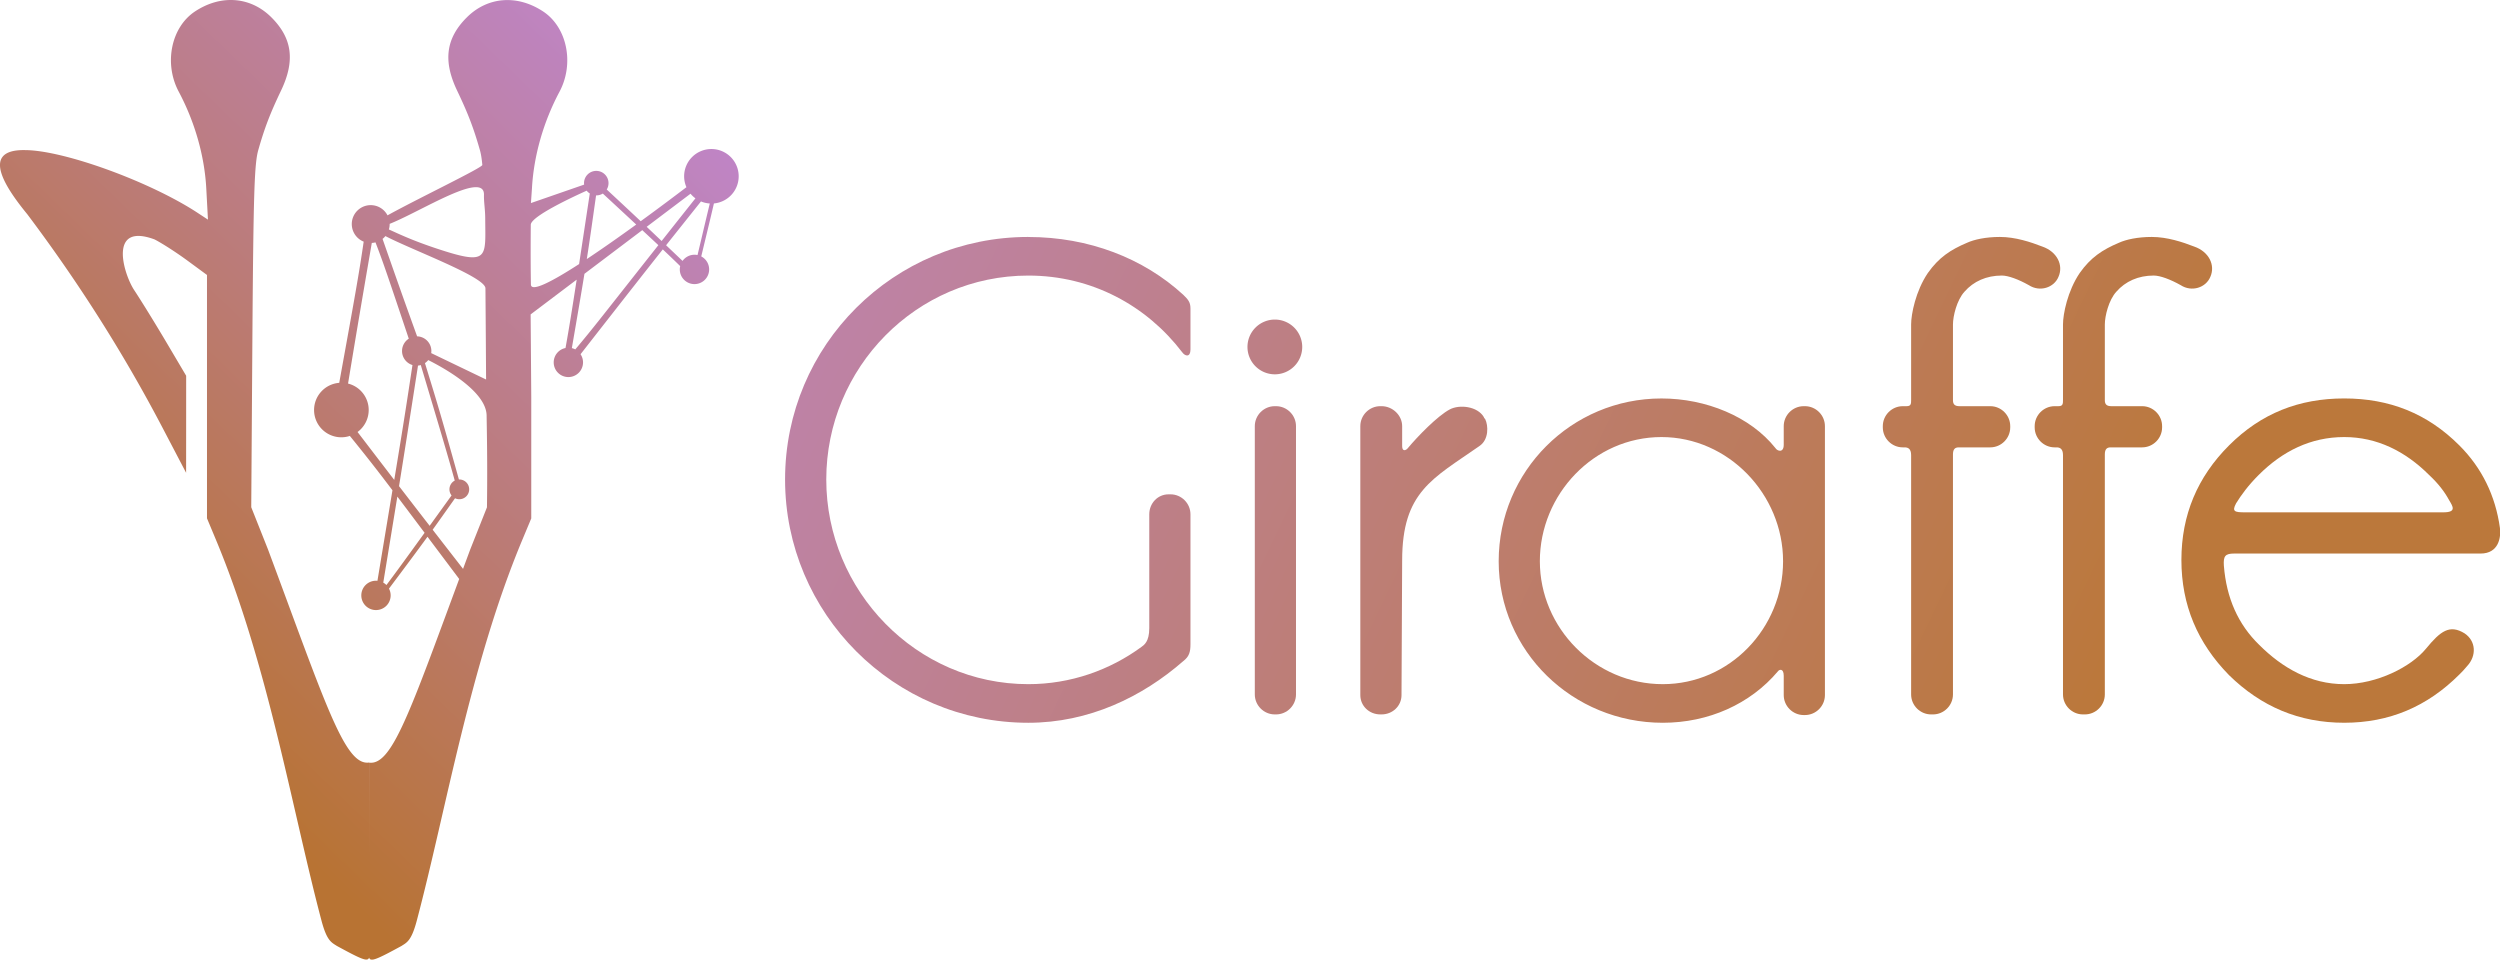 <?xml version="1.0" encoding="UTF-8" standalone="no"?>
<svg
   width="136.073"
   height="52.232"
   viewBox="0 0 136.073 52.232"
   fill="none"
   version="1.1"
   id="svg3228"
   sodipodi:docname="compound-logo.svg"
   inkscape:version="1.2.2 (732a01da63, 2022-12-09, custom)"
   xmlns:inkscape="http://www.inkscape.org/namespaces/inkscape"
   xmlns:sodipodi="http://sodipodi.sourceforge.net/DTD/sodipodi-0.dtd"
   xmlns:xlink="http://www.w3.org/1999/xlink"
   xmlns="http://www.w3.org/2000/svg"
   xmlns:svg="http://www.w3.org/2000/svg">
  <sodipodi:namedview
     id="namedview3230"
     pagecolor="#ffffff"
     bordercolor="#000000"
     borderopacity="0.25"
     inkscape:showpageshadow="2"
     inkscape:pageopacity="0.0"
     inkscape:pagecheckerboard="0"
     inkscape:deskcolor="#d1d1d1"
     showgrid="false"
     inkscape:zoom="2.6063605"
     inkscape:cx="106.27847"
     inkscape:cy="40.861577"
     inkscape:window-width="1846"
     inkscape:window-height="1016"
     inkscape:window-x="0"
     inkscape:window-y="0"
     inkscape:window-maximized="1"
     inkscape:current-layer="svg3228"
     showguides="true" />
  <defs
     id="defs3226">
    <clipPath
       id="clip0">
      <rect
         width="121"
         height="27"
         fill="#ffffff"
         id="rect3223"
         x="0"
         y="0" />
    </clipPath>
    <clipPath
       id="clip0-2">
      <rect
         width="121"
         height="27"
         fill="#ffffff"
         id="rect6151"
         x="0"
         y="0" />
    </clipPath>
    <linearGradient
       inkscape:collect="always"
       xlink:href="#linearGradient6727-9"
       id="linearGradient43205"
       gradientUnits="userSpaceOnUse"
       gradientTransform="matrix(1.006,0,0,1.006,67.096,79.009)"
       x1="-66.465"
       y1="-47.879"
       x2="-23.864"
       y2="-91.986" />
    <linearGradient
       inkscape:collect="always"
       id="linearGradient6727-9">
      <stop
         style="stop-color:#b87333;stop-opacity:1;"
         offset="0"
         id="stop6723-1" />
      <stop
         style="stop-color:#c18af3;stop-opacity:1;"
         offset="0.928"
         id="stop8191-2" />
    </linearGradient>
    <linearGradient
       inkscape:collect="always"
       xlink:href="#linearGradient43201"
       id="linearGradient43203"
       x1="116.542"
       y1="37.633"
       x2="5.808"
       y2="-15.356"
       gradientUnits="userSpaceOnUse" />
    <linearGradient
       inkscape:collect="always"
       id="linearGradient43201">
      <stop
         style="stop-color:#bb783b;stop-opacity:1;"
         offset="0"
         id="stop43197" />
      <stop
         style="stop-color:#c18af3;stop-opacity:1;"
         offset="1"
         id="stop43199" />
    </linearGradient>
    <linearGradient
       inkscape:collect="always"
       xlink:href="#linearGradient43201"
       id="linearGradient46190"
       gradientUnits="userSpaceOnUse"
       x1="116.542"
       y1="37.633"
       x2="5.808"
       y2="-15.356" />
    <linearGradient
       inkscape:collect="always"
       xlink:href="#linearGradient43201"
       id="linearGradient46192"
       gradientUnits="userSpaceOnUse"
       x1="116.542"
       y1="37.633"
       x2="5.808"
       y2="-15.356" />
    <linearGradient
       inkscape:collect="always"
       xlink:href="#linearGradient43201"
       id="linearGradient46194"
       gradientUnits="userSpaceOnUse"
       x1="116.542"
       y1="37.633"
       x2="5.808"
       y2="-15.356" />
    <linearGradient
       inkscape:collect="always"
       xlink:href="#linearGradient43201"
       id="linearGradient46196"
       gradientUnits="userSpaceOnUse"
       x1="116.542"
       y1="37.633"
       x2="5.808"
       y2="-15.356" />
    <linearGradient
       inkscape:collect="always"
       xlink:href="#linearGradient43201"
       id="linearGradient46198"
       gradientUnits="userSpaceOnUse"
       x1="116.542"
       y1="37.633"
       x2="5.808"
       y2="-15.356" />
    <linearGradient
       inkscape:collect="always"
       xlink:href="#linearGradient43201"
       id="linearGradient46200"
       gradientUnits="userSpaceOnUse"
       x1="116.542"
       y1="37.633"
       x2="5.808"
       y2="-15.356" />
    <linearGradient
       inkscape:collect="always"
       xlink:href="#linearGradient43201"
       id="linearGradient46202"
       gradientUnits="userSpaceOnUse"
       x1="116.542"
       y1="37.633"
       x2="5.808"
       y2="-15.356" />
    <linearGradient
       inkscape:collect="always"
       xlink:href="#linearGradient43201"
       id="linearGradient46204"
       gradientUnits="userSpaceOnUse"
       x1="116.542"
       y1="37.633"
       x2="5.808"
       y2="-15.356" />
    <linearGradient
       inkscape:collect="always"
       xlink:href="#linearGradient43201"
       id="linearGradient46206"
       gradientUnits="userSpaceOnUse"
       x1="116.542"
       y1="37.633"
       x2="5.808"
       y2="-15.356" />
  </defs>
  <path
     id="path3410-7-4-7"
     style="fill:url(#linearGradient43205);fill-opacity:1;stroke-width:0.162"
     d="M 12.525,6.7675256e-5 C 11.888,0.007 11.232,0.214 10.614,0.623 9.313,1.484 8.912,3.454 9.726,4.985 c 0.883,1.66 1.406,3.5 1.502,5.278 l 0.091,1.692 -0.551,-0.362 C 8.179,9.89 3.47,8.177 1.363,8.17 -1.232,8.122 0.498,10.451 1.488,11.664 c 2.802,3.726 5.258,7.603 7.359,11.619 l 1.283,2.451 0.002,-2.641 9.19e-4,-2.641 L 9.062,18.641 C 8.473,17.645 7.677,16.354 7.293,15.774 6.729,14.906 5.872,12.093 8.409,13.03 c 0.38,0.19 1.178,0.703 1.774,1.14 l 1.083,0.796 v 6.623 6.623 l 0.497,1.191 c 2.825,6.767 4.14,14.681 5.734,20.702 0.297,1.121 0.549,1.192 0.846,1.386 l -5.32e-4,-0.001 c 1.319,0.719 1.667,0.875 1.747,0.632 0.077,0.249 0.421,0.097 1.749,-0.627 l 5.33e-4,5.32e-4 c 0.297,-0.193 0.549,-0.265 0.846,-1.386 0.399,-1.505 0.78,-3.129 1.172,-4.823 0.392,-1.694 0.793,-3.46 1.234,-5.248 0.441,-1.788 0.92,-3.6 1.465,-5.388 0.545,-1.788 1.157,-3.551 1.863,-5.243 l 0.497,-1.191 v -6.623 l -0.034,-4.481 2.506,-1.892 c -0.255,1.662 -0.425,2.714 -0.608,3.722 a 0.798,0.798 0 0 0 -0.642,0.783 0.798,0.798 0 0 0 0.798,0.798 0.798,0.798 0 0 0 0.798,-0.798 0.798,0.798 0 0 0 -0.135,-0.445 c 2.467,-3.158 3.552,-4.54 4.476,-5.706 0.365,0.344 0.666,0.633 0.947,0.909 a 0.798,0.798 0 0 0 -0.021,0.181 0.798,0.798 0 0 0 0.798,0.799 0.798,0.798 0 0 0 0.799,-0.799 0.798,0.798 0 0 0 -0.43,-0.708 c 0.383,-1.589 0.479,-1.973 0.69,-2.883 a 1.484,1.484 0 0 0 1.348,-1.478 1.484,1.484 0 0 0 -1.485,-1.484 1.484,1.484 0 0 0 -1.484,1.484 1.484,1.484 0 0 0 0.125,0.593 c -0.573,0.436 -1.453,1.099 -2.489,1.853 -0.603,-0.568 -1.082,-1.014 -1.849,-1.727 a 0.666,0.666 0 0 0 0.097,-0.346 0.666,0.666 0 0 0 -0.666,-0.667 0.666,0.666 0 0 0 -0.667,0.667 0.666,0.666 0 0 0 0.005,0.08 l -2.895,1.004 0.055,-0.786 c 0.096,-1.778 0.619,-3.618 1.502,-5.277 0.814,-1.531 0.413,-3.501 -0.888,-4.362 -1.413,-0.935 -3.024,-0.811 -4.158,0.319 -1.14,1.137 -1.303,2.364 -0.528,3.986 0.595,1.247 0.896,2.031 1.24,3.238 0.027,0.094 0.051,0.201 0.073,0.332 0.022,0.131 0.042,0.286 0.059,0.476 0.013,0.145 -3.53,1.839 -5.161,2.743 a 1.03,1.03 0 0 0 -0.915,-0.556 1.03,1.03 0 0 0 -1.03,1.03 1.03,1.03 0 0 0 0.648,0.957 c -0.258,1.766 -0.461,2.891 -1.331,7.685 a 1.484,1.484 0 0 0 -1.369,1.48 1.484,1.484 0 0 0 1.484,1.484 1.484,1.484 0 0 0 0.463,-0.075 c 0.861,1.063 1.339,1.666 2.319,2.958 -0.201,1.213 -0.481,2.905 -0.817,4.928 a 0.798,0.798 0 0 0 -0.079,-0.004 0.798,0.798 0 0 0 -0.799,0.798 0.798,0.798 0 0 0 0.799,0.799 0.798,0.798 0 0 0 0.798,-0.799 0.798,0.798 0 0 0 -0.091,-0.369 c 1.046,-1.395 1.642,-2.197 2.096,-2.822 0.5,0.665 1.028,1.368 1.726,2.298 -0.524,1.418 -1.006,2.727 -1.414,3.818 -0.561,1.5 -1.026,2.701 -1.434,3.631 -0.407,0.93 -0.757,1.589 -1.087,2.005 -0.33,0.415 -0.641,0.587 -0.97,0.542 -9.18e-4,2.686 -9.18e-4,3.962 -9.18e-4,5.17 -1.84e-4,-1.209 -3.59e-4,-2.486 -0.002,-5.175 -1.316,0.179 -2.336,-3.103 -5.499,-11.599 l -0.912,-2.297 0.063,-9.276 C 13.794,10.536 13.845,8.916 14.058,8.167 14.402,6.96 14.702,6.175 15.298,4.929 16.073,3.306 15.91,2.08 14.77,0.943 14.132,0.307 13.343,-0.01 12.524,2.4670526e-4 Z M 25.837,10.19 c 0.323,-0.02 0.516,0.097 0.505,0.422 -0.011,0.368 0.066,0.779 0.068,1.268 0.009,2.153 0.229,2.597 -2.609,1.659 -1.434,-0.474 -2.179,-0.849 -2.635,-1.049 a 1.03,1.03 0 0 0 0.043,-0.293 1.03,1.03 0 0 0 0,-0.013 c 1.303,-0.517 3.61,-1.932 4.627,-1.994 z m 6.095,0.188 a 0.666,0.666 0 0 0 0.17,0.153 c -0.235,1.55 -0.426,2.816 -0.582,3.842 -1.47,0.95 -2.616,1.55 -2.623,1.11 -0.022,-1.247 -0.013,-2.71 -0.007,-3.249 0.004,-0.456 2.301,-1.522 3.044,-1.857 z m 0.878,0.157 c 0.705,0.653 1.323,1.226 1.819,1.687 -0.885,0.641 -1.825,1.304 -2.69,1.878 0.179,-1.139 0.292,-1.97 0.505,-3.465 a 0.666,0.666 0 0 0 0.015,5.33e-4 0.666,0.666 0 0 0 0.352,-0.101 z m 4.775,0.009 a 1.484,1.484 0 0 0 0.267,0.251 c -0.7,0.882 -1.31,1.652 -1.84,2.323 -0.311,-0.296 -0.584,-0.555 -0.814,-0.773 z m 0.569,0.42 a 1.484,1.484 0 0 0 0.479,0.112 c -0.38,1.585 -0.49,2.07 -0.667,2.806 a 0.798,0.798 0 0 0 -0.165,-0.017 0.798,0.798 0 0 0 -0.65,0.336 C 36.815,13.882 36.515,13.596 36.255,13.349 c 0.548,-0.691 1.131,-1.42 1.898,-2.384 z m -3.196,1.563 c 0.324,0.302 0.622,0.579 0.876,0.817 -3.056,3.866 -3.485,4.443 -4.522,5.674 a 0.798,0.798 0 0 0 -0.187,-0.07 c 0.321,-1.859 0.533,-3.107 0.686,-4.045 z m -13.982,0.323 c 1.479,0.771 5.44,2.223 5.446,2.843 0.007,0.792 0.013,1.67 0.02,2.645 l 0.015,2.319 -2.987,-1.437 a 0.798,0.798 0 0 0 0.009,-0.115 0.798,0.798 0 0 0 -0.776,-0.798 c -0.788,-2.185 -1.053,-2.935 -1.881,-5.304 a 1.03,1.03 0 0 0 0.154,-0.152 z m -0.539,0.343 c 0.422,1.089 0.696,1.911 1.812,5.241 a 0.798,0.798 0 0 0 -0.366,0.671 0.798,0.798 0 0 0 0.567,0.764 c -0.338,2.237 -0.464,3.058 -0.991,6.253 -0.51,-0.665 -1.173,-1.53 -1.998,-2.609 a 1.484,1.484 0 0 0 0.607,-1.196 1.484,1.484 0 0 0 -1.124,-1.44 c 0.49,-2.965 0.693,-4.168 1.293,-7.654 a 1.03,1.03 0 0 0 0.199,-0.031 z m 2.871,6.406 c 0.872,0.437 3.21,1.73 3.178,3.062 0.033,1.787 0.041,3.271 0.019,4.952 l -0.912,2.297 c -0.141,0.38 -0.257,0.694 -0.39,1.054 -0.642,-0.827 -1.223,-1.574 -1.654,-2.131 0.356,-0.495 0.698,-0.981 1.218,-1.713 a 0.538,0.538 0 0 0 0.233,0.053 0.538,0.538 0 0 0 0.537,-0.538 0.538,0.538 0 0 0 -0.537,-0.538 0.538,0.538 0 0 0 -0.022,0.001 C 23.914,22.284 23.784,21.899 23.13,19.764 a 0.798,0.798 0 0 0 0.177,-0.165 z m -0.405,0.271 c 1.045,3.5 1.494,4.997 1.848,6.288 a 0.538,0.538 0 0 0 -0.288,0.476 0.538,0.538 0 0 0 0.115,0.332 c -0.456,0.633 -0.844,1.17 -1.193,1.654 -0.601,-0.776 -1.094,-1.415 -1.666,-2.159 0.27,-1.675 0.527,-3.307 1.033,-6.562 a 0.798,0.798 0 0 0 0.151,-0.029 z m -1.276,7.159 c 0.372,0.492 0.925,1.229 1.483,1.971 -0.979,1.356 -1.56,2.156 -2.077,2.843 A 0.798,0.798 0 0 0 20.861,31.712 C 21.195,29.672 21.436,28.204 21.627,27.029 Z" />
  <g
     id="g6060-0"
     transform="matrix(1,0,0,1,8.2654057e-6,-4.222)"
     style="fill:url(#linearGradient43203);fill-opacity:1">
    <g
       aria-label="Giraffe"
       id="text416-9"
       style="font-size:35.023px;font-family:Dyuthi;-inkscape-font-specification:Dyuthi;text-align:center;text-anchor:middle;fill:url(#linearGradient46204);fill-opacity:1;stroke-width:0.532">
      <path
         d="m 55.97,17.119 c -7.32,0 -13.239,5.884 -13.239,13.204 0,7.285 5.919,13.239 13.239,13.239 3.292,0 6.199,-1.401 8.441,-3.362 0.315,-0.245 0.385,-0.49 0.385,-0.911 0,-0.385 0,-7.075 0,-7.075 0,-0.595 -0.49,-1.086 -1.086,-1.086 h -0.105 c -0.595,0 -1.051,0.49 -1.051,1.086 0,0 0,5.534 0,6.199 0,0.735 -0.28,0.911 -0.42,1.016 -1.716,1.261 -3.853,2.031 -6.164,2.031 -6.094,0 -10.997,-5.078 -10.997,-11.137 0,-6.094 4.903,-11.102 10.997,-11.102 3.467,0 6.444,1.646 8.371,4.168 0.175,0.245 0.455,0.28 0.455,-0.14 0,-0.841 0,-2.031 0,-2.241 0,-0.35 -0.14,-0.49 -0.385,-0.735 -2.171,-1.996 -5.148,-3.152 -8.441,-3.152 z"
         style="font-family:GardensC;-inkscape-font-specification:GardensC;fill:url(#linearGradient46190);fill-opacity:1"
         id="path5282-3" />
      <path
         d="m 69.454,26.33 h -0.07 c -0.595,0 -1.086,0.49 -1.086,1.086 v 14.605 c 0,0.595 0.49,1.086 1.086,1.086 h 0.07 c 0.595,0 1.086,-0.49 1.086,-1.086 V 27.416 c 0,-0.595 -0.49,-1.086 -1.086,-1.086 z"
         style="font-family:GardensC;-inkscape-font-specification:GardensC;fill:url(#linearGradient46192);fill-opacity:1"
         id="path5284-6" />
      <path
         d="m 80.836,27.031 c -0.035,-0.035 -0.07,-0.07 -0.07,-0.105 -0.35,-0.595 -1.331,-0.7 -1.856,-0.42 -0.665,0.35 -1.751,1.471 -2.277,2.101 -0.105,0.14 -0.315,0.21 -0.315,-0.105 0,-0.28 0,-1.086 0,-1.086 0,-0.595 -0.525,-1.086 -1.121,-1.086 h -0.07 c -0.595,0 -1.086,0.49 -1.086,1.086 v 14.64 c 0,0.595 0.49,1.051 1.086,1.051 h 0.07 c 0.595,0 1.086,-0.455 1.086,-1.051 l 0.035,-7.32 c 0,-3.748 1.646,-4.448 4.203,-6.234 0.525,-0.35 0.49,-1.121 0.315,-1.471 z"
         style="font-family:GardensC;-inkscape-font-specification:GardensC;fill:url(#linearGradient46194);fill-opacity:1"
         id="path5286-0" />
      <path
         d="m 81.572,34.771 c 0,4.903 4.028,8.791 8.931,8.791 2.487,0 4.763,-1.016 6.269,-2.802 0.07,-0.105 0.315,-0.175 0.315,0.245 0,0.245 0,1.051 0,1.051 0,0.595 0.49,1.086 1.086,1.086 h 0.07 c 0.595,0 1.086,-0.49 1.086,-1.086 V 27.416 c 0,-0.595 -0.49,-1.086 -1.086,-1.086 h -0.07 c -0.595,0 -1.086,0.49 -1.086,1.086 0,0.42 0,0.981 0,1.016 0,0.455 -0.35,0.35 -0.455,0.175 -1.366,-1.716 -3.783,-2.697 -6.199,-2.697 -4.903,0 -8.861,3.958 -8.861,8.861 z m 2.241,0 c 0,-3.642 2.942,-6.76 6.619,-6.76 3.642,0 6.619,3.117 6.619,6.76 0,3.642 -2.907,6.689 -6.549,6.689 -3.677,0 -6.689,-3.047 -6.689,-6.689 z"
         style="font-family:GardensC;-inkscape-font-specification:GardensC;fill:url(#linearGradient46196);fill-opacity:1"
         id="path5288-6" />
      <path
         d="m 111.166,17.644 c -0.63,-0.245 -1.471,-0.525 -2.312,-0.525 -0.771,0 -1.401,0.14 -1.786,0.315 -0.911,0.385 -1.541,0.806 -2.136,1.646 -0.665,0.981 -0.911,2.241 -0.911,2.802 0,0 0,3.888 0,4.098 0,0.21 0,0.35 -0.245,0.35 -0.105,0 -0.21,0 -0.21,0 -0.595,0 -1.086,0.49 -1.086,1.086 v 0.07 c 0,0.595 0.49,1.086 1.086,1.086 0,0 0.035,0 0.105,0 0.175,0 0.35,0.07 0.35,0.42 0,0.35 0,13.029 0,13.029 0,0.595 0.49,1.086 1.086,1.086 h 0.105 c 0.595,0 1.086,-0.49 1.086,-1.086 0,0 0,-12.784 0,-13.064 0,-0.28 0.105,-0.385 0.315,-0.385 0.21,0 1.716,0 1.716,0 0.595,0 1.086,-0.49 1.086,-1.086 v -0.07 c 0,-0.595 -0.49,-1.086 -1.086,-1.086 0,0 -1.471,0 -1.681,0 -0.21,0 -0.35,-0.07 -0.35,-0.315 0,-0.245 0,-4.133 0,-4.133 0,-0.455 0.21,-1.331 0.63,-1.786 0.49,-0.56 1.191,-0.876 2.031,-0.876 0.35,0 0.911,0.21 1.471,0.525 0.595,0.385 1.366,0.14 1.611,-0.455 0.28,-0.63 -0.07,-1.366 -0.876,-1.646 z"
         style="font-family:GardensC;-inkscape-font-specification:GardensC;fill:url(#linearGradient46198);fill-opacity:1"
         id="path5290-2" />
      <path
         d="m 119.432,17.644 c -0.63,-0.245 -1.471,-0.525 -2.312,-0.525 -0.771,0 -1.401,0.14 -1.786,0.315 -0.911,0.385 -1.541,0.806 -2.136,1.646 -0.665,0.981 -0.911,2.241 -0.911,2.802 0,0 0,3.888 0,4.098 0,0.21 0,0.35 -0.245,0.35 -0.105,0 -0.21,0 -0.21,0 -0.595,0 -1.086,0.49 -1.086,1.086 v 0.07 c 0,0.595 0.49,1.086 1.086,1.086 0,0 0.035,0 0.105,0 0.175,0 0.35,0.07 0.35,0.42 0,0.35 0,13.029 0,13.029 0,0.595 0.49,1.086 1.086,1.086 h 0.105 c 0.595,0 1.086,-0.49 1.086,-1.086 0,0 0,-12.784 0,-13.064 0,-0.28 0.105,-0.385 0.315,-0.385 0.21,0 1.716,0 1.716,0 0.595,0 1.086,-0.49 1.086,-1.086 v -0.07 c 0,-0.595 -0.49,-1.086 -1.086,-1.086 0,0 -1.471,0 -1.681,0 -0.21,0 -0.35,-0.07 -0.35,-0.315 0,-0.245 0,-4.133 0,-4.133 0,-0.455 0.21,-1.331 0.63,-1.786 0.49,-0.56 1.191,-0.876 2.031,-0.876 0.35,0 0.911,0.21 1.471,0.525 0.595,0.385 1.366,0.14 1.611,-0.455 0.28,-0.63 -0.07,-1.366 -0.876,-1.646 z"
         style="font-family:GardensC;-inkscape-font-specification:GardensC;fill:url(#linearGradient46200);fill-opacity:1"
         id="path5292-6" />
      <path
         d="m 136.068,32.949 c -0.245,-1.751 -0.981,-3.257 -2.206,-4.483 -1.751,-1.751 -3.818,-2.557 -6.269,-2.557 -2.452,0 -4.518,0.806 -6.269,2.557 -1.716,1.716 -2.592,3.783 -2.592,6.234 0,2.452 0.876,4.518 2.592,6.269 1.751,1.716 3.818,2.592 6.269,2.592 2.452,0 4.518,-0.876 6.269,-2.627 0.14,-0.14 0.28,-0.28 0.42,-0.455 0.525,-0.56 0.49,-1.366 -0.14,-1.786 -0.806,-0.49 -1.296,-0.14 -2.101,0.841 -0.806,0.981 -2.662,1.926 -4.448,1.926 -1.821,0 -3.362,-0.876 -4.623,-2.136 -1.156,-1.121 -1.786,-2.557 -1.926,-4.308 -0.035,-0.525 0.07,-0.665 0.56,-0.665 h 13.414 c 0.981,0 1.121,-0.876 1.051,-1.401 z m -3.082,-0.841 h -10.787 c -0.56,0 -0.735,-0.035 -0.49,-0.49 0.28,-0.455 0.665,-0.981 1.226,-1.541 1.296,-1.296 2.837,-2.066 4.658,-2.066 1.786,0 3.327,0.771 4.623,2.066 0.49,0.455 0.841,0.911 1.086,1.366 0.21,0.35 0.42,0.665 -0.315,0.665 z"
         style="font-family:GardensC;-inkscape-font-specification:GardensC;fill:url(#linearGradient46202);fill-opacity:1"
         id="path5294-1" />
    </g>
    <path
       id="path4104-8"
       style="fill:url(#linearGradient46206);fill-opacity:1;stroke-width:4.393"
       d="m 70.879,23.106 a 1.49,1.49 0 0 1 -1.49,1.49 1.49,1.49 0 0 1 -1.49,-1.49 1.49,1.49 0 0 1 1.49,-1.49 1.49,1.49 0 0 1 1.49,1.49 z" />
  </g>
</svg>
